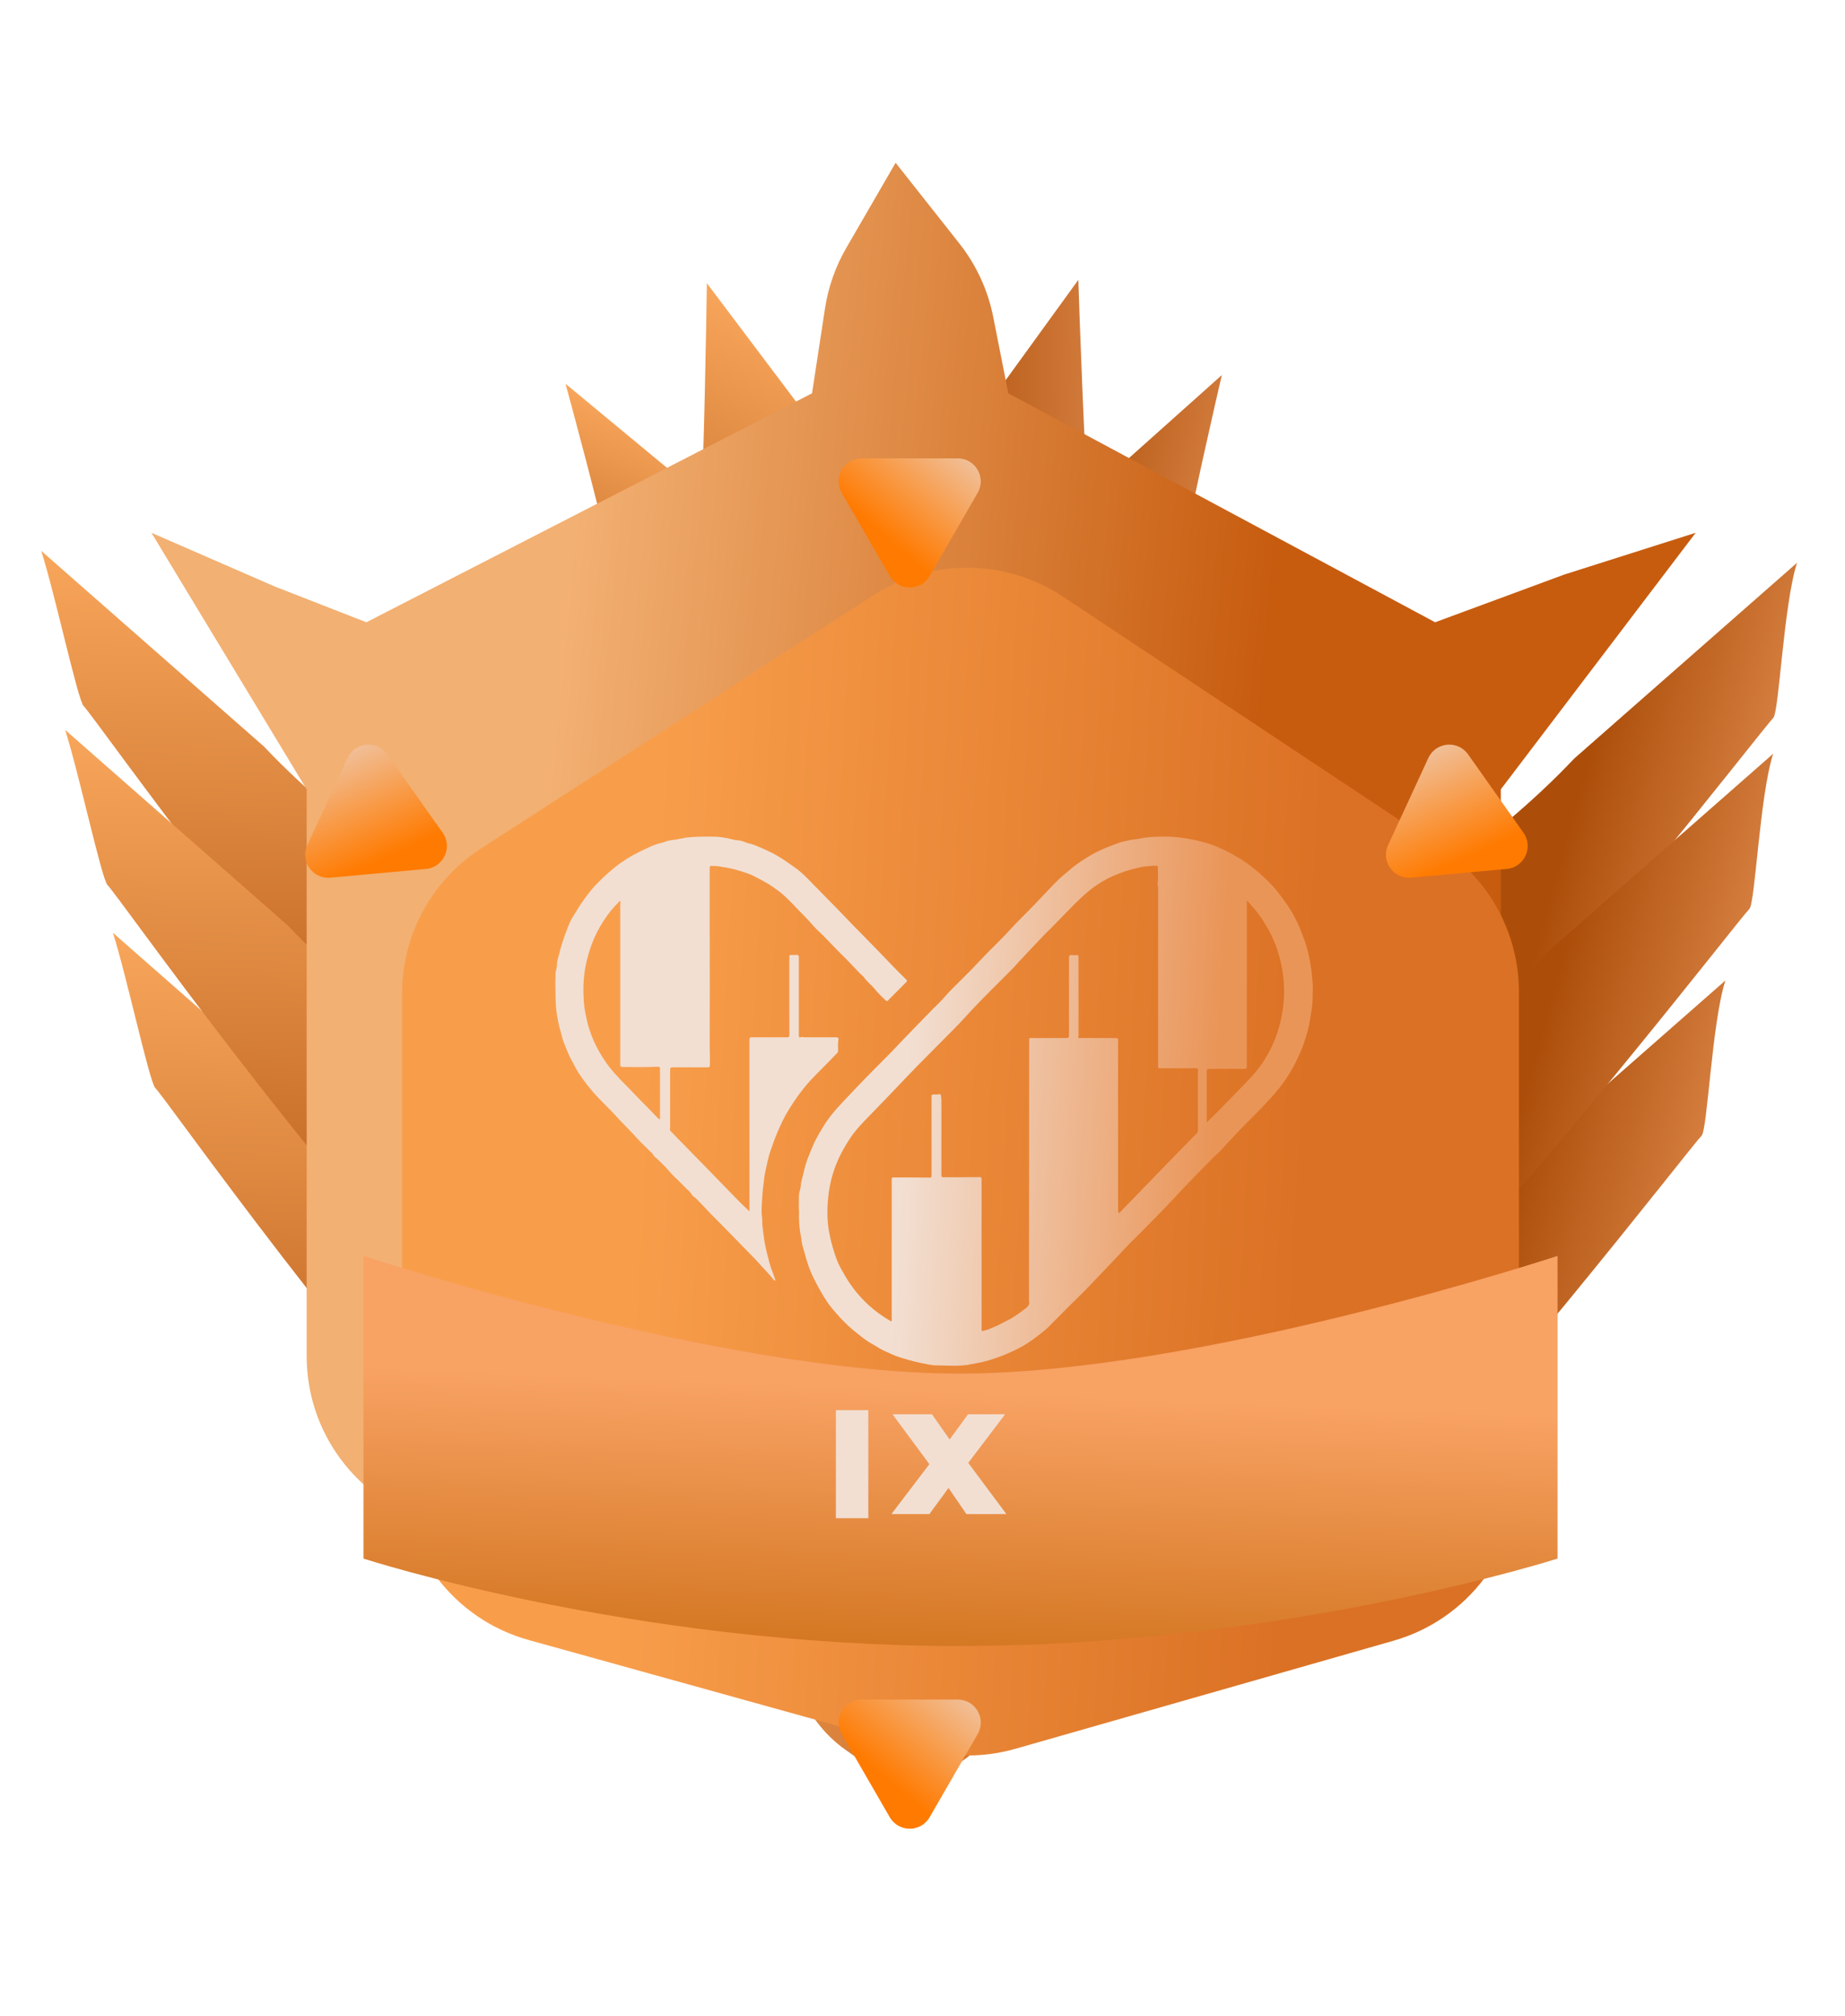 <svg width="65" height="71" viewBox="0 0 65 71" fill="none" xmlns="http://www.w3.org/2000/svg">
<path d="M38.311 17.113C38.353 17.412 33.441 24.41 29.309 30.783C26.531 30.521 22.637 30.442 23.987 28.597C26.372 25.336 29.525 22.101 31.726 18.5L37.99 9.857C38.021 10.937 38.23 16.542 38.311 17.113Z" fill="url(#paint0_linear_637_2820)"/>
<path d="M24.716 17.235C24.679 17.534 29.72 24.441 33.968 30.736C36.741 30.424 40.633 30.272 39.25 28.453C36.805 25.237 33.593 22.06 31.325 18.5L24.903 9.974C24.892 11.055 24.787 16.662 24.716 17.235Z" fill="url(#paint1_linear_637_2820)"/>
<path d="M21.242 18.634C21.27 18.844 27.403 24.038 32.67 28.751C35.198 28.704 38.806 28.84 37.139 27.469C34.191 25.044 30.535 22.599 27.682 19.942L19.924 13.517C20.136 14.279 21.191 18.234 21.242 18.634Z" fill="url(#paint2_linear_637_2820)"/>
<path d="M41.921 18.373C41.901 18.583 35.967 24.003 30.88 28.91C28.352 28.957 24.752 29.229 26.367 27.796C29.221 25.262 32.784 22.682 35.535 19.921L43.046 13.21C42.864 13.98 41.958 17.971 41.921 18.373Z" fill="url(#paint3_linear_637_2820)"/>
<path d="M62.473 25.286C62.053 25.718 54.633 35.375 49.213 40.778C47.204 38.618 44.286 35.954 45.971 34.491C48.949 31.905 52.499 29.857 55.461 26.716L63.31 19.822C62.836 21.293 62.678 25.076 62.473 25.286Z" fill="url(#paint4_linear_637_2820)"/>
<path d="M59.949 39.999C59.529 40.431 52.109 50.088 46.689 55.491C44.681 53.33 41.762 50.667 43.447 49.204C46.425 46.618 49.975 44.569 52.937 41.428L60.786 34.534C60.312 36.006 60.154 39.788 59.949 39.999Z" fill="url(#paint5_linear_637_2820)"/>
<path d="M61.632 32.012C61.211 32.444 53.791 42.101 48.372 47.504C46.363 45.344 43.444 42.68 45.129 41.217C48.108 38.631 51.657 36.583 54.619 33.442L62.469 26.548C61.995 28.019 61.836 31.802 61.632 32.012Z" fill="url(#paint6_linear_637_2820)"/>
<path d="M2.945 24.866C3.365 25.298 10.129 34.955 15.549 40.358C17.558 38.197 20.476 35.534 18.792 34.071C15.813 31.485 12.264 29.436 9.302 26.296L1.452 19.401C1.926 20.873 2.74 24.655 2.945 24.866Z" fill="url(#paint7_linear_637_2820)"/>
<path d="M5.469 38.318C5.89 38.75 12.654 48.407 18.074 53.81C20.082 51.649 23.001 48.986 21.316 47.523C18.338 44.937 14.788 42.888 11.826 39.747L3.977 32.853C4.45 34.325 5.265 38.107 5.469 38.318Z" fill="url(#paint8_linear_637_2820)"/>
<path d="M3.787 31.171C4.207 31.603 10.971 41.26 16.391 46.663C18.4 44.503 21.318 41.839 19.633 40.376C16.655 37.79 13.105 35.742 10.144 32.601L2.294 25.707C2.768 27.178 3.582 30.961 3.787 31.171Z" fill="url(#paint9_linear_637_2820)"/>
<g filter="url(#filter0_d_637_2820)">
<path d="M52.874 51.808V31.802L59.74 22.765L55.111 24.236L50.56 25.917L35.523 17.853L34.992 15.166C34.805 14.22 34.396 13.332 33.798 12.575L31.553 9.733L29.815 12.732C29.434 13.389 29.18 14.112 29.065 14.863L28.608 17.853L12.908 25.917L9.676 24.656L5.335 22.765L10.804 31.802V51.77C10.804 54.461 12.574 56.832 15.155 57.6L25.11 60.562C26.515 60.98 27.635 62.044 28.123 63.425C28.439 64.32 29.025 65.094 29.801 65.641L32.184 67.322L34.393 65.654C35.131 65.097 35.69 64.338 36.004 63.468C36.512 62.057 37.657 60.968 39.092 60.529L48.571 57.624C51.128 56.841 52.874 54.481 52.874 51.808Z" fill="url(#paint10_linear_637_2820)"/>
</g>
<g filter="url(#filter1_i_637_2820)">
<path d="M28.772 19.967L14.953 28.88C13.215 30 12.166 31.925 12.166 33.991V50.902C12.166 53.635 13.989 56.032 16.624 56.763L30.467 60.608C31.549 60.908 32.692 60.904 33.772 60.595L47.099 56.787C49.711 56.04 51.513 53.654 51.513 50.938V33.939C51.513 31.902 50.492 29.999 48.793 28.872L35.442 20.011C33.425 18.672 30.806 18.655 28.772 19.967Z" fill="url(#paint11_linear_637_2820)"/>
</g>
<g filter="url(#filter2_d_637_2820)">
<path d="M27.15 40.662C27.133 40.505 27.15 40.337 27.144 40.162C27.144 40.075 27.162 39.976 27.191 39.883C27.214 39.796 27.214 39.703 27.231 39.622C27.266 39.465 27.312 39.314 27.346 39.157C27.404 38.901 27.514 38.663 27.612 38.419C27.711 38.169 27.849 37.937 27.988 37.705C28.121 37.478 28.283 37.275 28.456 37.071C28.699 36.798 28.959 36.537 29.207 36.269C29.381 36.083 29.56 35.909 29.733 35.729C30.068 35.392 30.409 35.055 30.733 34.706C31.08 34.34 31.432 33.986 31.785 33.62C31.941 33.457 32.114 33.306 32.264 33.132C32.513 32.841 32.796 32.586 33.062 32.312C33.212 32.161 33.362 32.01 33.507 31.853C33.853 31.476 34.235 31.133 34.581 30.749C34.87 30.43 35.188 30.134 35.483 29.82C35.708 29.581 35.934 29.349 36.153 29.117C36.344 28.919 36.552 28.751 36.76 28.576C36.968 28.402 37.193 28.263 37.425 28.123C37.673 27.978 37.945 27.862 38.216 27.763C38.338 27.722 38.453 27.664 38.575 27.641C38.679 27.623 38.777 27.589 38.881 27.577C39.043 27.559 39.199 27.525 39.36 27.501C39.603 27.467 39.852 27.467 40.094 27.467C40.406 27.467 40.713 27.513 41.013 27.571C41.348 27.635 41.672 27.728 41.978 27.867C42.279 28.001 42.573 28.164 42.851 28.35C43.169 28.57 43.463 28.82 43.735 29.099C43.978 29.343 44.174 29.622 44.371 29.901C44.619 30.267 44.798 30.674 44.949 31.092C45.076 31.453 45.157 31.819 45.203 32.196C45.226 32.411 45.255 32.626 45.249 32.847C45.243 33.074 45.249 33.3 45.214 33.527C45.174 33.788 45.139 34.056 45.07 34.311C44.983 34.625 44.879 34.933 44.74 35.223C44.504 35.746 44.191 36.211 43.804 36.635C43.538 36.932 43.255 37.216 42.978 37.495C42.695 37.774 42.423 38.065 42.157 38.355C42.042 38.483 41.926 38.611 41.793 38.721C41.718 38.791 41.649 38.872 41.58 38.942C41.528 38.994 41.475 39.041 41.423 39.093C41.135 39.395 40.84 39.686 40.557 39.994C40.401 40.162 40.245 40.331 40.089 40.493C39.823 40.767 39.557 41.04 39.285 41.313C39.014 41.586 38.736 41.853 38.476 42.138C38.118 42.527 37.742 42.905 37.378 43.294C37.147 43.538 36.899 43.771 36.662 44.009C36.425 44.247 36.188 44.485 35.951 44.724C35.818 44.857 35.662 44.968 35.518 45.084C35.315 45.241 35.102 45.38 34.876 45.496C34.524 45.676 34.154 45.822 33.772 45.932C33.541 45.996 33.299 46.031 33.062 46.077C32.998 46.089 32.929 46.089 32.865 46.095C32.553 46.118 32.241 46.089 31.929 46.089C31.837 46.089 31.744 46.06 31.652 46.048C31.542 46.031 31.432 46.002 31.322 45.978C31.132 45.938 30.947 45.88 30.762 45.827C30.542 45.764 30.334 45.659 30.126 45.566C29.987 45.502 29.866 45.409 29.733 45.339C29.623 45.281 29.525 45.212 29.427 45.142C29.294 45.037 29.161 44.933 29.034 44.828C28.855 44.677 28.687 44.508 28.531 44.334C28.433 44.218 28.329 44.108 28.236 43.986C28.075 43.771 27.942 43.538 27.815 43.306C27.693 43.079 27.572 42.852 27.491 42.608C27.404 42.364 27.346 42.115 27.271 41.871C27.242 41.772 27.242 41.661 27.219 41.557C27.156 41.261 27.139 40.97 27.15 40.662ZM30.403 44.543C30.421 44.514 30.415 44.491 30.415 44.468C30.415 44.2 30.415 43.933 30.415 43.672C30.415 42.295 30.415 40.923 30.415 39.546C30.415 39.5 30.421 39.471 30.479 39.471C30.9 39.471 31.322 39.471 31.744 39.477C31.802 39.477 31.825 39.465 31.819 39.401C31.819 38.861 31.819 38.315 31.819 37.774C31.819 37.397 31.819 37.025 31.819 36.647C31.819 36.554 31.819 36.554 31.918 36.548C31.97 36.548 32.027 36.554 32.079 36.537C32.108 36.531 32.149 36.548 32.154 36.595C32.154 36.653 32.166 36.705 32.166 36.757C32.166 37.635 32.166 38.512 32.166 39.395C32.166 39.453 32.183 39.471 32.241 39.465C32.663 39.465 33.085 39.465 33.507 39.459C33.564 39.459 33.582 39.471 33.582 39.529C33.582 41.104 33.582 42.678 33.582 44.247C33.582 44.439 33.582 44.636 33.582 44.828C33.582 44.874 33.593 44.892 33.645 44.874C33.715 44.851 33.784 44.84 33.848 44.811C33.969 44.758 34.096 44.712 34.217 44.648C34.356 44.572 34.501 44.508 34.639 44.427C34.807 44.328 34.957 44.218 35.113 44.096C35.206 44.026 35.292 43.956 35.252 43.817C35.252 43.811 35.252 43.805 35.252 43.794C35.252 41.475 35.258 39.151 35.258 36.833C35.258 36.107 35.258 35.38 35.258 34.654C35.258 34.561 35.258 34.561 35.35 34.561C35.755 34.561 36.165 34.561 36.569 34.561C36.639 34.561 36.662 34.538 36.662 34.468C36.656 33.992 36.662 33.509 36.662 33.033C36.662 32.597 36.662 32.161 36.662 31.726C36.662 31.656 36.685 31.638 36.748 31.638C36.812 31.644 36.876 31.644 36.933 31.638C36.985 31.633 36.997 31.656 36.997 31.702C36.997 32.609 36.997 33.515 36.997 34.427C36.997 34.456 37.003 34.486 36.991 34.509C36.968 34.561 36.997 34.561 37.032 34.561C37.136 34.561 37.245 34.561 37.349 34.561C37.673 34.561 37.997 34.561 38.315 34.561C38.372 34.561 38.395 34.578 38.395 34.637C38.39 34.712 38.39 34.794 38.39 34.869C38.39 36.786 38.39 38.698 38.39 40.615C38.39 40.639 38.39 40.656 38.395 40.679C38.413 40.726 38.424 40.732 38.459 40.697C38.528 40.621 38.598 40.552 38.667 40.482C39.037 40.098 39.413 39.715 39.782 39.331C40.239 38.861 40.695 38.39 41.158 37.919C41.192 37.885 41.204 37.844 41.204 37.797C41.204 37.1 41.204 36.397 41.204 35.7C41.204 35.642 41.187 35.624 41.129 35.624C40.724 35.63 40.32 35.624 39.915 35.624C39.805 35.624 39.8 35.648 39.8 35.514C39.8 33.434 39.8 31.348 39.8 29.268C39.8 29.215 39.776 29.169 39.782 29.117C39.811 28.948 39.794 28.774 39.794 28.605C39.794 28.489 39.788 28.489 39.678 28.495C39.661 28.495 39.638 28.495 39.62 28.495C39.499 28.507 39.378 28.507 39.256 28.53C38.991 28.582 38.725 28.652 38.465 28.751C38.164 28.861 37.881 29.006 37.621 29.186C37.297 29.407 37.014 29.686 36.737 29.965C36.5 30.203 36.275 30.442 36.038 30.68C35.939 30.779 35.841 30.872 35.749 30.97C35.46 31.272 35.171 31.58 34.882 31.888C34.813 31.964 34.743 32.051 34.668 32.121C34.512 32.272 34.368 32.429 34.212 32.58C33.79 32.998 33.368 33.422 32.969 33.864C32.732 34.125 32.484 34.369 32.235 34.619C31.819 35.043 31.392 35.462 30.981 35.892C30.565 36.327 30.155 36.763 29.733 37.193C29.433 37.501 29.126 37.803 28.895 38.175C28.728 38.437 28.577 38.71 28.462 39C28.312 39.378 28.219 39.767 28.179 40.168C28.132 40.615 28.138 41.063 28.231 41.505C28.294 41.807 28.381 42.103 28.491 42.394C28.549 42.55 28.635 42.696 28.716 42.841C29.126 43.573 29.681 44.137 30.403 44.543ZM42.932 29.715C42.926 29.75 42.926 29.767 42.926 29.785C42.926 30.715 42.926 31.638 42.926 32.568C42.926 33.562 42.926 34.555 42.926 35.555C42.926 35.619 42.914 35.648 42.839 35.648C42.423 35.642 42.013 35.648 41.597 35.648C41.533 35.648 41.516 35.671 41.516 35.729C41.516 36.298 41.516 36.874 41.516 37.443C41.516 37.472 41.516 37.501 41.516 37.53C41.666 37.385 41.811 37.245 41.955 37.1C42.192 36.856 42.429 36.612 42.666 36.368C42.955 36.072 43.249 35.781 43.481 35.433C43.937 34.747 44.18 33.986 44.232 33.167C44.261 32.696 44.209 32.231 44.093 31.772C43.972 31.29 43.775 30.842 43.498 30.43C43.342 30.168 43.145 29.953 42.932 29.715Z" fill="url(#paint12_linear_637_2820)"/>
</g>
<g filter="url(#filter3_d_637_2820)">
<path d="M26.319 43.111C26.256 43.088 26.221 43.042 26.193 43.001C26.089 42.863 25.962 42.742 25.847 42.615C25.709 42.459 25.565 42.303 25.415 42.153C25.127 41.859 24.839 41.564 24.551 41.27C24.384 41.097 24.216 40.93 24.049 40.762C23.911 40.624 23.785 40.474 23.646 40.341C23.583 40.278 23.525 40.203 23.445 40.151C23.375 40.11 23.352 40.024 23.289 39.966C23.105 39.798 22.943 39.614 22.759 39.447C22.615 39.314 22.5 39.146 22.356 39.014C22.264 38.933 22.183 38.835 22.085 38.76C22.039 38.731 22.022 38.667 21.981 38.627C21.791 38.442 21.601 38.264 21.422 38.067C21.18 37.796 20.916 37.548 20.674 37.277C20.495 37.081 20.299 36.896 20.115 36.705C19.844 36.423 19.596 36.117 19.383 35.788C19.279 35.626 19.199 35.453 19.107 35.286C19.02 35.13 18.968 34.963 18.899 34.807C18.807 34.611 18.778 34.403 18.715 34.201C18.674 34.062 18.657 33.918 18.628 33.78C18.559 33.393 18.576 33.006 18.565 32.614C18.565 32.51 18.576 32.406 18.571 32.302C18.571 32.222 18.605 32.135 18.617 32.048C18.628 31.997 18.623 31.939 18.628 31.887C18.64 31.8 18.669 31.72 18.692 31.633C18.761 31.339 18.853 31.056 18.962 30.773C19.026 30.606 19.089 30.433 19.187 30.283C19.314 30.086 19.429 29.879 19.567 29.694C19.706 29.504 19.844 29.313 20.011 29.146C20.155 28.996 20.305 28.852 20.466 28.713C20.725 28.482 21.008 28.28 21.313 28.113C21.497 28.015 21.687 27.922 21.878 27.836C22.016 27.772 22.154 27.721 22.304 27.686C22.419 27.657 22.523 27.605 22.644 27.593C22.828 27.576 23.001 27.53 23.18 27.501C23.439 27.467 23.698 27.467 23.957 27.467C24.061 27.467 24.165 27.467 24.263 27.472C24.366 27.478 24.47 27.495 24.574 27.513C24.718 27.536 24.862 27.593 25.012 27.599C25.144 27.605 25.253 27.674 25.375 27.703C25.605 27.755 25.812 27.865 26.026 27.957C26.285 28.073 26.521 28.217 26.751 28.378C26.919 28.494 27.091 28.609 27.247 28.748C27.356 28.846 27.46 28.95 27.558 29.053C27.881 29.382 28.203 29.711 28.526 30.04C28.877 30.404 29.229 30.773 29.586 31.131C30.024 31.57 30.444 32.031 30.888 32.464C30.905 32.481 30.922 32.499 30.94 32.516C30.963 32.539 30.957 32.562 30.934 32.585C30.773 32.747 30.617 32.903 30.456 33.064C30.404 33.122 30.34 33.174 30.294 33.231C30.254 33.278 30.225 33.255 30.197 33.231C30.07 33.105 29.931 32.983 29.822 32.839C29.707 32.695 29.557 32.591 29.453 32.441C29.407 32.377 29.338 32.331 29.286 32.273C29.067 32.048 28.854 31.812 28.63 31.598C28.428 31.402 28.238 31.189 28.036 30.987C27.898 30.848 27.748 30.721 27.621 30.571C27.448 30.363 27.253 30.185 27.068 29.988C26.867 29.775 26.665 29.561 26.429 29.382C26.291 29.279 26.146 29.175 25.991 29.088C25.864 29.013 25.732 28.95 25.605 28.88C25.484 28.817 25.357 28.765 25.225 28.725C25.115 28.69 25 28.649 24.885 28.621C24.706 28.575 24.528 28.546 24.349 28.517C24.257 28.5 24.165 28.505 24.073 28.5C24.015 28.494 24.003 28.517 24.003 28.569C24.003 28.748 24.003 28.927 24.003 29.1C24.003 29.659 24.003 30.219 24.003 30.779C24.003 32.123 24.009 33.474 24.003 34.818C24.003 35.049 24.015 35.28 24.009 35.517C24.009 35.563 24.003 35.592 23.94 35.592C23.525 35.592 23.11 35.592 22.696 35.592C22.627 35.592 22.609 35.615 22.609 35.701C22.609 36.319 22.609 36.931 22.609 37.548C22.609 37.623 22.615 37.698 22.603 37.773C22.598 37.802 22.609 37.819 22.627 37.842C23.018 38.24 23.41 38.639 23.802 39.043C24.228 39.481 24.654 39.92 25.081 40.358C25.184 40.462 25.294 40.56 25.403 40.664C25.403 40.491 25.403 40.312 25.403 40.133C25.403 38.292 25.403 36.457 25.403 34.616C25.403 34.553 25.426 34.536 25.484 34.536C25.899 34.536 26.314 34.536 26.728 34.536C26.797 34.536 26.809 34.513 26.809 34.449C26.809 33.543 26.809 32.643 26.809 31.737C26.809 31.633 26.809 31.633 26.913 31.633C26.959 31.633 27.011 31.639 27.057 31.633C27.12 31.627 27.143 31.65 27.143 31.72C27.143 32.048 27.143 32.377 27.143 32.706C27.143 33.295 27.143 33.878 27.143 34.466C27.143 34.53 27.166 34.553 27.224 34.53C27.264 34.513 27.305 34.536 27.339 34.536C27.713 34.536 28.082 34.536 28.457 34.536C28.52 34.536 28.555 34.553 28.537 34.622C28.514 34.755 28.526 34.888 28.526 35.015C28.526 35.049 28.514 35.072 28.491 35.095C28.359 35.222 28.244 35.355 28.111 35.482C27.967 35.626 27.823 35.771 27.679 35.921C27.518 36.082 27.374 36.255 27.235 36.434C27.137 36.561 27.045 36.688 26.959 36.821C26.809 37.046 26.665 37.277 26.55 37.525C26.44 37.756 26.337 37.992 26.25 38.235C26.175 38.448 26.095 38.656 26.049 38.875C26.008 39.071 25.956 39.262 25.928 39.458C25.91 39.591 25.899 39.724 25.881 39.856C25.858 40.035 25.853 40.208 25.841 40.387C25.83 40.554 25.824 40.722 25.847 40.889C25.858 40.97 25.853 41.056 25.858 41.137C25.876 41.299 25.893 41.461 25.916 41.616C25.956 41.905 26.031 42.188 26.106 42.465C26.146 42.615 26.193 42.759 26.256 42.897C26.273 42.967 26.308 43.03 26.319 43.111ZM22.246 37.427C22.246 37.415 22.252 37.41 22.252 37.404C22.252 36.838 22.252 36.273 22.252 35.707C22.252 35.563 22.252 35.569 22.114 35.574C21.716 35.592 21.325 35.58 20.927 35.58C20.875 35.58 20.852 35.563 20.852 35.505C20.852 33.618 20.852 31.725 20.852 29.838C20.852 29.804 20.869 29.752 20.841 29.74C20.812 29.729 20.794 29.781 20.771 29.804C20.512 30.052 20.311 30.346 20.132 30.652C19.89 31.073 19.734 31.523 19.637 31.997C19.544 32.441 19.539 32.891 19.573 33.341C19.59 33.56 19.642 33.774 19.688 33.987C19.804 34.466 20.011 34.911 20.282 35.321C20.506 35.667 20.789 35.961 21.082 36.255C21.244 36.423 21.405 36.59 21.567 36.757C21.762 36.954 21.958 37.15 22.148 37.352C22.177 37.381 22.206 37.41 22.246 37.427Z" fill="url(#paint13_linear_637_2820)"/>
</g>
<g filter="url(#filter4_d_637_2820)">
<path d="M10.805 53.895C10.805 53.895 20.274 56.974 31.767 56.974C43.26 56.974 52.874 53.895 52.874 53.895V43.234C52.874 43.234 40.243 47.391 31.767 47.38C23.346 47.369 10.805 43.234 10.805 43.234V53.895Z" fill="url(#paint14_linear_637_2820)"/>
</g>
<g filter="url(#filter5_d_637_2820)">
<path d="M32.752 20.287C32.44 20.828 31.659 20.828 31.346 20.287L29.656 17.361C29.343 16.82 29.734 16.144 30.359 16.144L33.74 16.144C34.365 16.144 34.756 16.82 34.443 17.361L32.752 20.287Z" fill="url(#paint15_linear_637_2820)"/>
</g>
<g filter="url(#filter6_d_637_2820)">
<path d="M32.752 64.004C32.44 64.545 31.659 64.545 31.346 64.004L29.656 61.078C29.343 60.537 29.734 59.861 30.359 59.861L33.74 59.861C34.365 59.861 34.756 60.537 34.443 61.078L32.752 64.004Z" fill="url(#paint16_linear_637_2820)"/>
</g>
<g filter="url(#filter7_d_637_2820)">
<path d="M53.672 29.33C54.032 29.84 53.705 30.549 53.082 30.606L49.715 30.913C49.092 30.97 48.642 30.332 48.904 29.765L50.321 26.698C50.583 26.131 51.361 26.06 51.721 26.57L53.672 29.33Z" fill="url(#paint17_linear_637_2820)"/>
</g>
<g filter="url(#filter8_d_637_2820)">
<path d="M15.595 29.33C15.956 29.84 15.628 30.549 15.006 30.606L11.639 30.913C11.016 30.97 10.566 30.332 10.828 29.765L12.245 26.698C12.507 26.131 13.285 26.06 13.645 26.57L15.595 29.33Z" fill="url(#paint18_linear_637_2820)"/>
</g>
<path d="M29.449 49.667H30.591V53.473H29.449V49.667Z" fill="#F2DFD2"/>
<path d="M34.047 53.328L33.417 52.407L32.742 53.328H31.404L32.742 51.57L31.443 49.812H32.833L33.456 50.7L34.105 49.812H35.411L34.112 51.525L35.456 53.328H34.047Z" fill="#F2DFD2"/>
<defs>
<filter id="filter0_d_637_2820" x="0.235" y="0.633" width="64.605" height="67.789" filterUnits="userSpaceOnUse" color-interpolation-filters="sRGB">
<feFlood flood-opacity="0" result="BackgroundImageFix"/>
<feColorMatrix in="SourceAlpha" type="matrix" values="0 0 0 0 0 0 0 0 0 0 0 0 0 0 0 0 0 0 127 0" result="hardAlpha"/>
<feOffset dy="-4"/>
<feGaussianBlur stdDeviation="2.55"/>
<feComposite in2="hardAlpha" operator="out"/>
<feColorMatrix type="matrix" values="0 0 0 0 0 0 0 0 0 0 0 0 0 0 0 0 0 0 0.25 0"/>
<feBlend mode="normal" in2="BackgroundImageFix" result="effect1_dropShadow_637_2820"/>
<feBlend mode="normal" in="SourceGraphic" in2="effect1_dropShadow_637_2820" result="shape"/>
</filter>
<filter id="filter1_i_637_2820" x="12.166" y="18.995" width="41.347" height="42.835" filterUnits="userSpaceOnUse" color-interpolation-filters="sRGB">
<feFlood flood-opacity="0" result="BackgroundImageFix"/>
<feBlend mode="normal" in="SourceGraphic" in2="BackgroundImageFix" result="shape"/>
<feColorMatrix in="SourceAlpha" type="matrix" values="0 0 0 0 0 0 0 0 0 0 0 0 0 0 0 0 0 0 127 0" result="hardAlpha"/>
<feOffset dx="2" dy="1"/>
<feGaussianBlur stdDeviation="1"/>
<feComposite in2="hardAlpha" operator="arithmetic" k2="-1" k3="1"/>
<feColorMatrix type="matrix" values="0 0 0 0 0 0 0 0 0 0 0 0 0 0 0 0 0 0 0.25 0"/>
<feBlend mode="normal" in2="shape" result="effect1_innerShadow_637_2820"/>
</filter>
<filter id="filter2_d_637_2820" x="26.542" y="27.467" width="21.307" height="22.237" filterUnits="userSpaceOnUse" color-interpolation-filters="sRGB">
<feFlood flood-opacity="0" result="BackgroundImageFix"/>
<feColorMatrix in="SourceAlpha" type="matrix" values="0 0 0 0 0 0 0 0 0 0 0 0 0 0 0 0 0 0 127 0" result="hardAlpha"/>
<feOffset dx="1" dy="2"/>
<feGaussianBlur stdDeviation="0.8"/>
<feComposite in2="hardAlpha" operator="out"/>
<feColorMatrix type="matrix" values="0 0 0 0 0 0 0 0 0 0 0 0 0 0 0 0 0 0 0.25 0"/>
<feBlend mode="normal" in2="BackgroundImageFix" result="effect1_dropShadow_637_2820"/>
<feBlend mode="normal" in="SourceGraphic" in2="effect1_dropShadow_637_2820" result="shape"/>
</filter>
<filter id="filter3_d_637_2820" x="17.965" y="27.467" width="15.59" height="19.244" filterUnits="userSpaceOnUse" color-interpolation-filters="sRGB">
<feFlood flood-opacity="0" result="BackgroundImageFix"/>
<feColorMatrix in="SourceAlpha" type="matrix" values="0 0 0 0 0 0 0 0 0 0 0 0 0 0 0 0 0 0 127 0" result="hardAlpha"/>
<feOffset dx="1" dy="2"/>
<feGaussianBlur stdDeviation="0.8"/>
<feComposite in2="hardAlpha" operator="out"/>
<feColorMatrix type="matrix" values="0 0 0 0 0 0 0 0 0 0 0 0 0 0 0 0 0 0 0.25 0"/>
<feBlend mode="normal" in2="BackgroundImageFix" result="effect1_dropShadow_637_2820"/>
<feBlend mode="normal" in="SourceGraphic" in2="effect1_dropShadow_637_2820" result="shape"/>
</filter>
<filter id="filter4_d_637_2820" x="10.805" y="42.935" width="45.369" height="16.34" filterUnits="userSpaceOnUse" color-interpolation-filters="sRGB">
<feFlood flood-opacity="0" result="BackgroundImageFix"/>
<feColorMatrix in="SourceAlpha" type="matrix" values="0 0 0 0 0 0 0 0 0 0 0 0 0 0 0 0 0 0 127 0" result="hardAlpha"/>
<feOffset dx="2" dy="1"/>
<feGaussianBlur stdDeviation="0.65"/>
<feComposite in2="hardAlpha" operator="out"/>
<feColorMatrix type="matrix" values="0 0 0 0 0 0 0 0 0 0 0 0 0 0 0 0 0 0 0.25 0"/>
<feBlend mode="normal" in2="BackgroundImageFix" result="effect1_dropShadow_637_2820"/>
<feBlend mode="normal" in="SourceGraphic" in2="effect1_dropShadow_637_2820" result="shape"/>
</filter>
<filter id="filter5_d_637_2820" x="23.245" y="9.844" width="17.608" height="17.148" filterUnits="userSpaceOnUse" color-interpolation-filters="sRGB">
<feFlood flood-opacity="0" result="BackgroundImageFix"/>
<feColorMatrix in="SourceAlpha" type="matrix" values="0 0 0 0 0 0 0 0 0 0 0 0 0 0 0 0 0 0 127 0" result="hardAlpha"/>
<feOffset/>
<feGaussianBlur stdDeviation="3.15"/>
<feComposite in2="hardAlpha" operator="out"/>
<feColorMatrix type="matrix" values="0 0 0 0 1 0 0 0 0 1 0 0 0 0 1 0 0 0 0.25 0"/>
<feBlend mode="normal" in2="BackgroundImageFix" result="effect1_dropShadow_637_2820"/>
<feBlend mode="normal" in="SourceGraphic" in2="effect1_dropShadow_637_2820" result="shape"/>
</filter>
<filter id="filter6_d_637_2820" x="23.245" y="53.561" width="17.608" height="17.148" filterUnits="userSpaceOnUse" color-interpolation-filters="sRGB">
<feFlood flood-opacity="0" result="BackgroundImageFix"/>
<feColorMatrix in="SourceAlpha" type="matrix" values="0 0 0 0 0 0 0 0 0 0 0 0 0 0 0 0 0 0 127 0" result="hardAlpha"/>
<feOffset/>
<feGaussianBlur stdDeviation="3.15"/>
<feComposite in2="hardAlpha" operator="out"/>
<feColorMatrix type="matrix" values="0 0 0 0 1 0 0 0 0 1 0 0 0 0 1 0 0 0 0.25 0"/>
<feBlend mode="normal" in2="BackgroundImageFix" result="effect1_dropShadow_637_2820"/>
<feBlend mode="normal" in="SourceGraphic" in2="effect1_dropShadow_637_2820" result="shape"/>
</filter>
<filter id="filter7_d_637_2820" x="42.528" y="19.927" width="17.594" height="17.29" filterUnits="userSpaceOnUse" color-interpolation-filters="sRGB">
<feFlood flood-opacity="0" result="BackgroundImageFix"/>
<feColorMatrix in="SourceAlpha" type="matrix" values="0 0 0 0 0 0 0 0 0 0 0 0 0 0 0 0 0 0 127 0" result="hardAlpha"/>
<feOffset/>
<feGaussianBlur stdDeviation="3.15"/>
<feComposite in2="hardAlpha" operator="out"/>
<feColorMatrix type="matrix" values="0 0 0 0 1 0 0 0 0 1 0 0 0 0 1 0 0 0 0.25 0"/>
<feBlend mode="normal" in2="BackgroundImageFix" result="effect1_dropShadow_637_2820"/>
<feBlend mode="normal" in="SourceGraphic" in2="effect1_dropShadow_637_2820" result="shape"/>
</filter>
<filter id="filter8_d_637_2820" x="4.451" y="19.927" width="17.594" height="17.29" filterUnits="userSpaceOnUse" color-interpolation-filters="sRGB">
<feFlood flood-opacity="0" result="BackgroundImageFix"/>
<feColorMatrix in="SourceAlpha" type="matrix" values="0 0 0 0 0 0 0 0 0 0 0 0 0 0 0 0 0 0 127 0" result="hardAlpha"/>
<feOffset/>
<feGaussianBlur stdDeviation="3.15"/>
<feComposite in2="hardAlpha" operator="out"/>
<feColorMatrix type="matrix" values="0 0 0 0 1 0 0 0 0 1 0 0 0 0 1 0 0 0 0.25 0"/>
<feBlend mode="normal" in2="BackgroundImageFix" result="effect1_dropShadow_637_2820"/>
<feBlend mode="normal" in="SourceGraphic" in2="effect1_dropShadow_637_2820" result="shape"/>
</filter>
<linearGradient id="paint0_linear_637_2820" x1="43.499" y1="9.157" x2="32.166" y2="9.24" gradientUnits="userSpaceOnUse">
<stop stop-color="#F19F63"/>
<stop offset="1" stop-color="#AC4E0A"/>
</linearGradient>
<linearGradient id="paint1_linear_637_2820" x1="34.621" y1="14.977" x2="28.07" y2="27.7" gradientUnits="userSpaceOnUse">
<stop stop-color="#F8A65B"/>
<stop offset="1" stop-color="#B65A17"/>
</linearGradient>
<linearGradient id="paint2_linear_637_2820" x1="30.039" y1="17.66" x2="26.527" y2="26.235" gradientUnits="userSpaceOnUse">
<stop stop-color="#F8A65B"/>
<stop offset="1" stop-color="#B65A17"/>
</linearGradient>
<linearGradient id="paint3_linear_637_2820" x1="48.299" y1="12.244" x2="38.702" y2="9.701" gradientUnits="userSpaceOnUse">
<stop stop-color="#F19F63"/>
<stop offset="1" stop-color="#AC4E0A"/>
</linearGradient>
<linearGradient id="paint4_linear_637_2820" x1="67.732" y1="22.554" x2="57.847" y2="19.817" gradientUnits="userSpaceOnUse">
<stop stop-color="#F19F63"/>
<stop offset="1" stop-color="#AC4E0A"/>
</linearGradient>
<linearGradient id="paint5_linear_637_2820" x1="65.208" y1="37.266" x2="55.323" y2="34.53" gradientUnits="userSpaceOnUse">
<stop stop-color="#F19F63"/>
<stop offset="1" stop-color="#AC4E0A"/>
</linearGradient>
<linearGradient id="paint6_linear_637_2820" x1="66.891" y1="29.28" x2="57.005" y2="26.543" gradientUnits="userSpaceOnUse">
<stop stop-color="#F19F63"/>
<stop offset="1" stop-color="#AC4E0A"/>
</linearGradient>
<linearGradient id="paint7_linear_637_2820" x1="10.6" y1="19.673" x2="9.99" y2="40.193" gradientUnits="userSpaceOnUse">
<stop stop-color="#F8A65B"/>
<stop offset="1" stop-color="#B65A17"/>
</linearGradient>
<linearGradient id="paint8_linear_637_2820" x1="13.124" y1="33.125" x2="12.514" y2="53.644" gradientUnits="userSpaceOnUse">
<stop stop-color="#F8A65B"/>
<stop offset="1" stop-color="#B65A17"/>
</linearGradient>
<linearGradient id="paint9_linear_637_2820" x1="11.442" y1="25.979" x2="10.832" y2="46.498" gradientUnits="userSpaceOnUse">
<stop stop-color="#F8A65B"/>
<stop offset="1" stop-color="#B65A17"/>
</linearGradient>
<linearGradient id="paint10_linear_637_2820" x1="20.827" y1="16.039" x2="45.467" y2="18.427" gradientUnits="userSpaceOnUse">
<stop stop-color="#F2B072"/>
<stop offset="1" stop-color="#C75C0F"/>
</linearGradient>
<linearGradient id="paint11_linear_637_2820" x1="21.54" y1="17.807" x2="45.109" y2="19.084" gradientUnits="userSpaceOnUse">
<stop stop-color="#F89E4B"/>
<stop offset="1" stop-color="#DB7124"/>
</linearGradient>
<linearGradient id="paint12_linear_637_2820" x1="31.456" y1="27.467" x2="42.298" y2="28.094" gradientUnits="userSpaceOnUse">
<stop stop-color="#F2DFD2"/>
<stop offset="1" stop-color="#EA9558"/>
</linearGradient>
<linearGradient id="paint13_linear_637_2820" x1="21.517" y1="27.467" x2="27.253" y2="15.555" gradientUnits="userSpaceOnUse">
<stop stop-color="#F2DFD2"/>
</linearGradient>
<linearGradient id="paint14_linear_637_2820" x1="31.973" y1="57.865" x2="32.383" y2="47.932" gradientUnits="userSpaceOnUse">
<stop stop-color="#D1741D"/>
<stop offset="0.995" stop-color="#F8A264"/>
</linearGradient>
<linearGradient id="paint15_linear_637_2820" x1="37.858" y1="17.705" x2="34.439" y2="21.7" gradientUnits="userSpaceOnUse">
<stop stop-color="#ECD5C8"/>
<stop offset="1" stop-color="#FF7A00"/>
</linearGradient>
<linearGradient id="paint16_linear_637_2820" x1="37.858" y1="61.422" x2="34.439" y2="65.418" gradientUnits="userSpaceOnUse">
<stop stop-color="#ECD5C8"/>
<stop offset="1" stop-color="#FF7A00"/>
</linearGradient>
<linearGradient id="paint17_linear_637_2820" x1="53.466" y1="23.616" x2="55.656" y2="28.396" gradientUnits="userSpaceOnUse">
<stop stop-color="#ECD5C8"/>
<stop offset="1" stop-color="#FF7A00"/>
</linearGradient>
<linearGradient id="paint18_linear_637_2820" x1="15.39" y1="23.616" x2="17.58" y2="28.396" gradientUnits="userSpaceOnUse">
<stop stop-color="#ECD5C8"/>
<stop offset="1" stop-color="#FF7A00"/>
</linearGradient>
</defs>
</svg>

